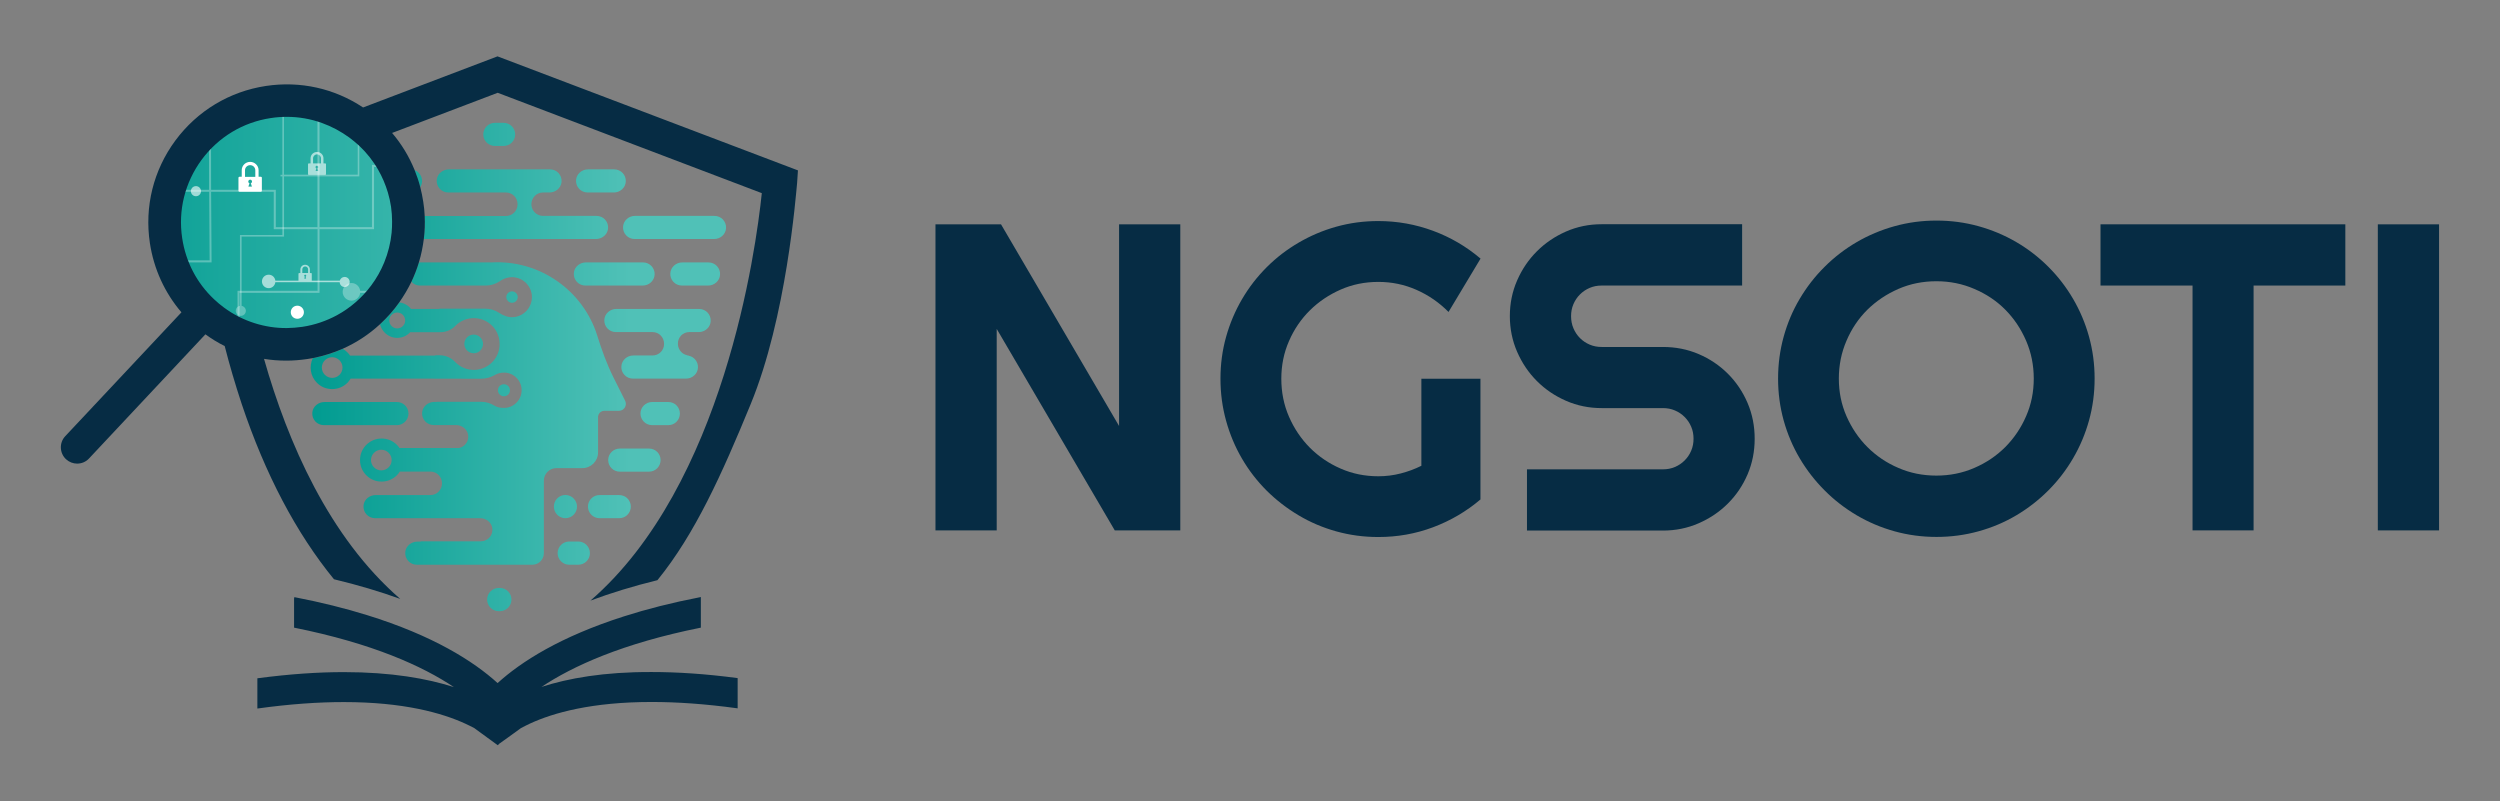 <?xml version="1.0" encoding="utf-8"?>
<!-- Generator: Adobe Illustrator 28.1.0, SVG Export Plug-In . SVG Version: 6.00 Build 0)  -->
<svg version="1.1" xmlns="http://www.w3.org/2000/svg" xmlns:xlink="http://www.w3.org/1999/xlink" x="0px" y="0px"
	 viewBox="0 0 2670.3 856" style="enable-background:new 0 0 2670.3 856;" xml:space="preserve">
<rect x="0" y="0" width="2670.3" height="856" fill="#808080" stroke="none"/>
<style type="text/css">
	.st0{display:none;}
	.st1{display:inline;}
	.st2{fill:none;stroke:#010101;stroke-width:0.916;stroke-miterlimit:10;}
	.st3{fill:#231F20;}
	.st4{opacity:0.6;}
	.st5{opacity:0.3;}
	.st6{opacity:0.3;fill:#231F20;}
	.st7{fill:#FFFFFF;}
	.st8{opacity:0.3;fill:#FFFFFF;}
	.st9{fill:url(#SVGID_1_);}
	.st10{fill:none;}
	.st11{fill:url(#SVGID_00000108301415394339754010000016880054845369323656_);}
	.st12{fill:url(#SVGID_00000013904854886599578850000007061732664548661660_);}
	.st13{fill:url(#SVGID_00000119835962561030861590000014936221910114853560_);}
	.st14{fill:url(#SVGID_00000100343243026385658180000005370679138322998185_);}
	.st15{fill:url(#SVGID_00000036948336586971861920000000718514625519517848_);}
	.st16{fill:url(#SVGID_00000018200524541336490900000009159277794674031796_);}
	.st17{fill:url(#SVGID_00000180326702899747043780000005167434784040240043_);}
	.st18{fill:url(#SVGID_00000140719699931363510980000015570365454476077481_);}
	.st19{fill:url(#SVGID_00000171717523212199835930000013987316601035287969_);}
	.st20{fill:url(#SVGID_00000106860784854500299110000006468898003521617569_);}
	.st21{fill:url(#SVGID_00000109746385094351089050000002553271446677402754_);}
	.st22{fill:url(#SVGID_00000131337480035728353930000003211024805727670689_);}
	.st23{fill:url(#SVGID_00000121272390654376434190000005235319756566241672_);}
	.st24{fill:url(#SVGID_00000113352181710982548510000001372848587399303612_);}
	.st25{fill:url(#SVGID_00000122688070489563680610000004363718136514129039_);}
	.st26{fill:url(#SVGID_00000161622866379600053900000011756285516359993248_);}
	.st27{fill:url(#SVGID_00000062882809096244902690000017688016906731765410_);}
	.st28{fill:url(#SVGID_00000013169145948722542910000002831265717858231486_);}
	.st29{fill:url(#SVGID_00000129206717119441952490000004034519434410955958_);}
	.st30{fill:url(#SVGID_00000125604002569837109940000005139992831063239570_);}
	.st31{fill:url(#SVGID_00000052784207625223740700000007728506919058664378_);}
	.st32{fill:url(#SVGID_00000071524790102209156570000013078396859610940094_);}
	.st33{fill:url(#SVGID_00000056397943268868325180000000699297793457596570_);}
	.st34{fill:url(#SVGID_00000017476137631933240430000014402545761578757287_);}
	.st35{fill:url(#SVGID_00000029767456039785882640000010997622368552781185_);}
	.st36{fill:url(#SVGID_00000108998809176929449700000010539067241907860126_);}
	.st37{fill:url(#SVGID_00000084530234794329577630000004682935408040734376_);}
	.st38{fill:url(#SVGID_00000018928640029774551400000018257975332868446619_);}
	.st39{fill:url(#SVGID_00000000938639297627768680000000414676812437692046_);}
	.st40{fill:url(#SVGID_00000149372437587842955370000011410355563518626748_);}
	.st41{fill:url(#SVGID_00000142876433984874136080000007324372117889734802_);}
	.st42{fill:url(#SVGID_00000040552112562655944450000001080647815092041649_);}
	.st43{fill:url(#SVGID_00000072263137057271174640000013102100577813932190_);}
	.st44{fill:url(#SVGID_00000045604922903203874290000005312748760347558072_);}
	.st45{fill:url(#SVGID_00000114761832487194455460000003458411850608860835_);}
	.st46{fill:url(#SVGID_00000065790004420790544100000006519283720860515231_);}
	.st47{fill:url(#SVGID_00000106830385799824451190000004103199964139632791_);}
	.st48{fill:url(#SVGID_00000057126965381166766440000002756755611125207214_);}
	.st49{fill:url(#SVGID_00000034784241163402248640000015551304548372659861_);}
	.st50{fill:#062C44;}
	.st51{fill:url(#SVGID_00000123403026913099166950000010897737492927039632_);}
	.st52{fill:url(#SVGID_00000180341908934705892440000001385133996840545923_);}
	.st53{fill:url(#SVGID_00000125581641049230813890000017800220093874330278_);}
	.st54{fill:url(#SVGID_00000173128370909049547850000005319674913495399299_);}
	.st55{fill:url(#SVGID_00000099653123711247092600000013612583701159572405_);}
	.st56{fill:url(#SVGID_00000122686443031941522370000003292308875011858616_);}
	.st57{fill:url(#SVGID_00000144300792149331052710000011451312144608418472_);}
	.st58{fill:url(#SVGID_00000142177299870253358850000018025759556080578700_);}
	.st59{fill:url(#SVGID_00000092456653187532782860000001882524322392400534_);}
	.st60{fill:url(#SVGID_00000051343526462329777950000010894958539542003377_);}
	.st61{fill:url(#SVGID_00000078017509948357791290000002481675293711577733_);}
	.st62{fill:url(#SVGID_00000127006435062487887530000009965780685917384120_);}
	.st63{fill:url(#SVGID_00000005967260484295198620000014699319841986191519_);}
	.st64{fill:url(#SVGID_00000067224034420340580840000015062225428736678275_);}
	.st65{fill:url(#SVGID_00000114786727114529215640000012263890171964709018_);}
	.st66{fill:url(#SVGID_00000181784895771547776270000012951807314470920628_);}
	.st67{fill:url(#SVGID_00000180326709627496251220000014376739440965151642_);}
	.st68{fill:url(#SVGID_00000003811507507446518160000004629024297453629323_);}
	.st69{fill:url(#SVGID_00000109002456058757537960000001984101549470967433_);}
	.st70{fill:url(#SVGID_00000171705369924760768420000010454627258341138334_);}
	.st71{fill:url(#SVGID_00000179611797997658217140000006580686318262766208_);}
	.st72{fill:url(#SVGID_00000062884990376812163160000015395283508946247838_);}
	.st73{fill:url(#SVGID_00000088119858782580715440000012741622075987213484_);}
	.st74{fill:url(#SVGID_00000005952753438289598600000013072315181878051753_);}
	.st75{fill:url(#SVGID_00000126316256164861394360000013285887360628942212_);}
	.st76{fill:url(#SVGID_00000044160063316839240450000002132110818744372147_);}
	.st77{fill:url(#SVGID_00000072250611599379209700000007598776310601830540_);}
	.st78{fill:url(#SVGID_00000080909004284827953460000011369144413727466420_);}
	.st79{fill:url(#SVGID_00000107573081593299482730000008430752805252366515_);}
	.st80{fill:url(#SVGID_00000070100970520677861010000011923012719275389617_);}
	.st81{fill:url(#SVGID_00000018954455536375699600000007018827223885141152_);}
	.st82{fill:url(#SVGID_00000013181057604706479630000016777626883933021608_);}
	.st83{fill:url(#SVGID_00000124843681427693815920000005036133169305378491_);}
	.st84{fill:url(#SVGID_00000017497047218973092580000007739919857597192366_);}
	.st85{fill:url(#SVGID_00000009579479055285729330000010819601158363755955_);}
	.st86{fill:url(#SVGID_00000047757402738715414350000014252305969630564000_);}
	.st87{fill:url(#SVGID_00000164503715041121924980000007567800665559280786_);}
	.st88{fill:url(#SVGID_00000145764007556703676070000018384843612679598255_);}
	.st89{fill:url(#SVGID_00000060031453348536496660000006212615343099407237_);}
	.st90{fill:url(#SVGID_00000061444378363272665400000007659185564462694584_);}
	.st91{fill:url(#SVGID_00000116936641603862946900000013453253449122040250_);}
	.st92{fill:url(#SVGID_00000137818269381054747700000011068858556836467596_);}
	.st93{fill:url(#SVGID_00000057861468190577941780000018372289567397800113_);}
	.st94{fill:url(#SVGID_00000079479968831253860970000016952812052842855857_);}
	.st95{fill:url(#SVGID_00000021833064759568604590000000218702630228077709_);}
	.st96{fill:url(#SVGID_00000036226701987723357070000003026327665157756843_);}
	.st97{fill:url(#SVGID_00000111869665325064199960000008016364871497604001_);}
	.st98{fill:url(#SVGID_00000073718719008993217580000013455379226759142065_);}
	.st99{fill:url(#SVGID_00000129904012905795596630000007890246790701921722_);}
	.st100{fill:url(#SVGID_00000156582044771612591380000004357212239846933422_);}
	.st101{fill:url(#SVGID_00000036249870527932742570000010809290760104172222_);}
	.st102{fill:url(#SVGID_00000145045842487790428230000016871019752309719203_);}
	.st103{fill:url(#SVGID_00000090975930509606328680000005508678040957908880_);}
	.st104{fill:url(#SVGID_00000057121822327852229240000013964998287514551710_);}
	.st105{fill:url(#SVGID_00000000936501806639287870000007926420246505477307_);}
	.st106{fill:url(#SVGID_00000163036374518639832530000004731410284129763491_);}
	.st107{fill:url(#SVGID_00000163057964533856656020000014827504570291809724_);}
	.st108{fill:url(#SVGID_00000139989373802507655970000002799470381412817035_);}
	.st109{fill:url(#SVGID_00000067929094174430062770000012471057907593929401_);}
	.st110{fill:url(#SVGID_00000034783386637293171090000015129459165930710187_);}
	.st111{fill:url(#SVGID_00000117649619899679621890000010315948530347685276_);}
	.st112{fill:url(#SVGID_00000080173970098383502150000013424922241531265926_);}
	.st113{fill:url(#SVGID_00000182490262412225466020000004183464063119083921_);}
	.st114{fill:url(#SVGID_00000132775058104590687350000000021962302141569439_);}
	.st115{fill:url(#SVGID_00000116200739222638309560000011163422251703035032_);}
	.st116{fill:url(#SVGID_00000105403448857450432220000007178008841680409985_);}
	.st117{fill:url(#SVGID_00000122682745825942464480000008492966012080579456_);}
	.st118{fill:url(#SVGID_00000064315090045302437700000011553479374751431838_);}
	.st119{fill:url(#SVGID_00000135656767716285298630000007516595054382865579_);}
	.st120{fill:url(#SVGID_00000073699196696763118820000007620475873979212726_);}
	.st121{fill:url(#SVGID_00000137846743346327690450000015849271348101873538_);}
	.st122{fill:url(#SVGID_00000162332268240777066290000009765591574159671976_);}
	.st123{fill:url(#SVGID_00000114063142795243187970000016571113741117899164_);}
	.st124{fill:url(#SVGID_00000073707192931667008250000001496564367464548755_);}
	.st125{fill:url(#SVGID_00000062171410514795533710000006202626932566763193_);}
	.st126{fill:url(#SVGID_00000042736874023860684610000013316105742014109341_);}
	.st127{fill:url(#SVGID_00000156584328469842971430000003393028680130546583_);}
	.st128{fill:url(#SVGID_00000178183289122133111100000005543823014708534914_);}
	.st129{fill:url(#SVGID_00000117656354424138512760000013374288945017356208_);}
	.st130{fill:url(#SVGID_00000018231774532674017810000015048338559284279727_);}
	.st131{fill:url(#SVGID_00000165198839216141985530000014476482733527642767_);}
	.st132{fill:url(#SVGID_00000052105948393123611710000016452973945275425965_);}
	.st133{fill:url(#SVGID_00000003090834219045699270000016837573511083483015_);}
	.st134{fill:url(#SVGID_00000071538195799065413040000014708367967431641505_);}
	.st135{fill:url(#SVGID_00000145038783356020319730000010602172489416593542_);}
	.st136{fill:url(#SVGID_00000149379882386605209910000003779319396586313651_);}
	.st137{fill:url(#SVGID_00000016067197613440932910000009754935505709435776_);}
	.st138{fill:url(#SVGID_00000180327921477873876300000004049056142729980602_);}
	.st139{fill:url(#SVGID_00000101080688060648490360000004554181565815033987_);}
	.st140{fill:url(#SVGID_00000122680390547842740070000008330800469659199625_);}
	.st141{fill:url(#SVGID_00000033357848265006871710000003060089372692290493_);}
	.st142{fill:url(#SVGID_00000154427962667429208170000002219887187898250373_);}
	.st143{fill:url(#SVGID_00000181078587813974257090000002562305767445088175_);}
	.st144{fill:url(#SVGID_00000024692868605185343870000008482839911531862699_);}
	.st145{fill:url(#SVGID_00000042004489679739082460000011578456461768346297_);}
	.st146{fill:url(#SVGID_00000037686467640418977770000001903096168477951909_);}
	.st147{fill:url(#SVGID_00000107554777608525276870000012377770741148764293_);}
	.st148{fill:url(#SVGID_00000141416996979598264200000016570034959603902650_);}
	.st149{fill:url(#SVGID_00000103248714301213192610000006172599435687794100_);}
	.st150{fill:url(#SVGID_00000104667382796171371710000007144453248488424638_);}
	.st151{fill:url(#SVGID_00000181057359088866484950000000960260744488815005_);}
	.st152{fill:url(#SVGID_00000178202562709958481490000010930695487425988543_);}
	.st153{fill:url(#SVGID_00000129915573891099601860000010892195303676665779_);}
	.st154{fill:url(#SVGID_00000078738297367297884920000008255728683738916542_);}
	.st155{fill:url(#SVGID_00000070085828279295806120000000757174978571347636_);}
	.st156{fill:url(#SVGID_00000100377596110731882230000012458841831429588870_);}
	.st157{fill:url(#SVGID_00000107584828530441358130000002579826750078226575_);}
	.st158{fill:url(#SVGID_00000041286284946932478180000002080850210561120183_);}
	.st159{fill:url(#SVGID_00000134967784990653896980000012589961130052175250_);}
	.st160{fill:url(#SVGID_00000132772890257315869550000017901160955340893862_);}
	.st161{fill:url(#SVGID_00000061465507815067517770000015067582106186419611_);}
	.st162{fill:url(#SVGID_00000069378822885326540350000009933372591443828626_);}
	.st163{fill:url(#SVGID_00000018934860663969916320000011080904573702807685_);}
	.st164{fill:url(#SVGID_00000153694263675720014520000001056086744421577140_);}
	.st165{fill:url(#SVGID_00000119820118425526942990000000329695302964453558_);}
	.st166{fill:url(#SVGID_00000107568259066612050630000015391644279116918969_);}
	.st167{fill:url(#SVGID_00000017477284162096795620000014842183765201626244_);}
	.st168{fill:url(#SVGID_00000179609449857500874420000008104149504153508277_);}
	.st169{fill:url(#SVGID_00000018199253965893697070000001133498709291748500_);}
	.st170{fill:url(#SVGID_00000013888284513119599170000000932587828515373743_);}
</style>
<g id="Layer_1">
	<g>
		<g>
			<linearGradient id="SVGID_1_" gradientUnits="userSpaceOnUse" x1="75.732" y1="242.964" x2="593.176" y2="242.964">
				<stop  offset="4.753638e-04" style="stop-color:#009B90"/>
				<stop  offset="1" style="stop-color:#50C1B7"/>
			</linearGradient>
			<circle class="st9" cx="306.1" cy="243" r="124.5"/>
			<g>
				<g>
					<path class="st7" d="M317.6,326.5c-3.9,0-7,3.1-7,7c0,3.9,3.1,7,7,7c3.9,0,7-3.1,7-7C324.6,329.7,321.5,326.5,317.6,326.5z"/>
				</g>
				<g>
					<path class="st7" d="M278.7,188.8h-2.5v-7h0c0-4.9-4.1-8.9-9-8.9c-5,0-9,4-9,8.9h0v7h-2.5c-0.5,0-1,0.5-1,1v14c0,0.5,0.5,1,1,1
						h23c0.6,0,1-0.5,1-1v-14C279.7,189.2,279.3,188.8,278.7,188.8z M261.7,181.8C261.7,181.8,261.7,181.8,261.7,181.8
						c0-3,2.5-5.4,5.5-5.4s5.5,2.4,5.5,5.5c0,0,0,0,0,0v7h-11V181.8z M269.1,199.3h-3.8l1.2-3.5c-0.8-0.3-1.3-1-1.3-1.9
						c0-1.1,0.9-2,2-2s2,0.9,2,2c0,0.9-0.6,1.6-1.3,1.9L269.1,199.3z"/>
				</g>
			</g>
			<g class="st4">
				<g>
					<path class="st7" d="M362.8,301.5c0.2,2.8,2.5,5.1,5.3,5.1c3,0,5.4-2.4,5.4-5.4s-2.4-5.4-5.4-5.4c-2.5,0-4.5,1.7-5.2,4h-68.8
						c-0.4-3.6-3.4-6.4-7.1-6.4c-4,0-7.2,3.2-7.2,7.2c0,4,3.2,7.2,7.2,7.2c3.7,0,6.7-2.8,7.1-6.4H362.8z"/>
					<path class="st7" d="M209.3,198.8c-3,0-5.4,2.4-5.4,5.4c0,3,2.4,5.4,5.4,5.4c3,0,5.4-2.4,5.4-5.4
						C214.7,201.2,212.3,198.8,209.3,198.8z"/>
				</g>
				<g>
					<path class="st7" d="M332.5,291.7H331v-3.9h0c0-2.8-2.3-5-5.1-5c-2.8,0-5,2.2-5.1,5h0v3.9h-1.4c-0.3,0-0.6,0.3-0.6,0.6v7.9
						c0,0.3,0.3,0.6,0.6,0.6h13c0.3,0,0.6-0.3,0.6-0.6v-7.9C333,291.9,332.8,291.7,332.5,291.7z M322.9,287.7
						C322.9,287.7,322.9,287.7,322.9,287.7c0-1.7,1.4-3.1,3.1-3.1c1.7,0,3.1,1.4,3.1,3.1c0,0,0,0,0,0v3.9h-6.2V287.7z M327,297.6
						h-2.1l0.7-2c-0.4-0.2-0.7-0.6-0.7-1.1c0-0.6,0.5-1.1,1.1-1.1c0.6,0,1.1,0.5,1.1,1.1c0,0.5-0.3,0.9-0.7,1.1L327,297.6z"/>
					<path class="st7" d="M347.4,174.5h-1.9v-5.4h0c0-3.8-3.1-6.8-6.9-6.8c-3.8,0-6.9,3.1-6.9,6.8h0v5.4h-1.9
						c-0.4,0-0.8,0.3-0.8,0.8V186c0,0.4,0.3,0.8,0.8,0.8h17.6c0.4,0,0.8-0.3,0.8-0.8v-10.7C348.2,174.8,347.8,174.5,347.4,174.5z
						 M334.4,169.1C334.4,169.1,334.4,169.1,334.4,169.1c0-2.3,1.9-4.2,4.2-4.2c2.3,0,4.2,1.9,4.2,4.2c0,0,0,0,0,0v5.4h-8.4V169.1z
						 M340,182.6h-2.9l0.9-2.7c-0.6-0.2-1-0.8-1-1.4c0-0.8,0.7-1.5,1.5-1.5c0.8,0,1.5,0.7,1.5,1.5c0,0.7-0.4,1.2-1,1.4L340,182.6z"
						/>
				</g>
			</g>
			<g class="st5">
				<path class="st10" d="M382,186.6v-42.3c-21-16.2-47.4-25.9-76-25.9c-0.9,0-1.8,0-2.7,0v68.1H382z"/>
				<path class="st10" d="M303.3,188.3v64.3H258v74c2.6,0.4,4.5,2.6,4.5,5.3c0,3-2.4,5.4-5.4,5.4c-3,0-5.4-2.4-5.4-5.4
					c0-2.7,2-4.9,4.5-5.3v-75.7h45.3v-62.6h-2v-1.7h2v-68.1c-66.7,2.3-120.1,57.1-120.1,124.4c0,68.8,55.8,124.5,124.5,124.5
					c68.8,0,124.5-55.8,124.5-124.5c0-39.4-18.3-74.5-46.8-97.3v42.6H303.3z"/>
				<path class="st7" d="M382,186.6h-78.7v-68.1c-0.6,0-1.1,0-1.7,0.1v68.1h-2v1.7h2v62.6h-45.3v75.7c-2.6,0.4-4.5,2.6-4.5,5.3
					c0,3,2.4,5.4,5.4,5.4c3,0,5.4-2.4,5.4-5.4c0-2.7-2-4.9-4.5-5.3v-74h45.3v-64.3h80.4v-42.6c-0.6-0.4-1.1-0.9-1.7-1.3V186.6z"/>
			</g>
			<g>
				<path class="st8" d="M341.3,312.8v-68h58.2v-66.5h12.9c-0.5-0.7-0.9-1.5-1.4-2.2h-13.7v66.5h-56V123.9h-2.2v118.7h-44.5v-39.9
					h-69.1c-0.1-19.7-0.1-39.1-0.1-54.5c-0.7,0.6-1.5,1.3-2.2,1.9c0,15.2,0,33.9,0.1,52.6h-35c-0.3,0.7-0.5,1.5-0.7,2.2h35.8
					c0.1,29,0.4,57.6,0.5,73.2h-37.2c0.2,0.7,0.4,1.5,0.7,2.2H226l0-1.1c-0.2-17.4-0.4-45.9-0.5-74.3h66.9v39.9h46.8v65.8h-85.5
					v45.3c0.7,0.3,1.5,0.7,2.2,1v-44.1H341.3z"/>
				<path class="st8" d="M384.7,310.6c-0.6-4.7-4.5-8.3-9.3-8.3c-5.2,0-9.4,4.2-9.4,9.4c0,5.2,4.2,9.4,9.4,9.4
					c4.8,0,8.8-3.6,9.3-8.3h24.5c0.5-0.7,1-1.5,1.5-2.2H384.7z"/>
			</g>
			<g>
				<path class="st10" d="M394.5,322.5v-77.6h-50.6c-0.4,2.6-2.6,4.5-5.3,4.5c-3,0-5.4-2.4-5.4-5.4c0-3,2.4-5.4,5.4-5.4
					c2.7,0,4.9,2,5.3,4.5h52.3v81h-37.4v31.6c42.4-19.9,71.8-62.9,71.8-112.8c0-68.8-55.8-124.5-124.5-124.5
					c-68.8,0-124.5,55.8-124.5,124.5c0,11.6,1.6,22.9,4.6,33.6v-11.2h22.3v-55.8h0.8h0.9V267h-22.3v15.1
					c16.4,49.6,63.1,85.4,118.2,85.4c3.5,0,7-0.2,10.5-0.4v-26.5h1.1h1.1v26.3c13.6-1.4,26.5-4.9,38.4-10.3v-34.1H394.5z"/>
				<path class="st10" d="M317.6,340.6h-1.1v26.5c0.7-0.1,1.5-0.1,2.2-0.2v-26.3H317.6z"/>
				<path class="st10" d="M210.1,267v-57.5h-0.9h-0.8v55.8h-22.3v11.2c0.5,1.9,1.1,3.7,1.7,5.6V267H210.1z"/>
				<path class="st10" d="M358.8,324.2h37.4v-81h-52.3c-0.4-2.6-2.6-4.5-5.3-4.5c-3,0-5.4,2.4-5.4,5.4c0,3,2.4,5.4,5.4,5.4
					c2.7,0,4.9-2,5.3-4.5h50.6v77.6h-37.4v34.1c0.6-0.3,1.1-0.5,1.7-0.8V324.2z"/>
			</g>
			<g>
				
					<linearGradient id="SVGID_00000140723337624270663150000016130220506087473328_" gradientUnits="userSpaceOnUse" x1="329.262" y1="292.653" x2="672.67" y2="292.653">
					<stop  offset="4.753638e-04" style="stop-color:#009B90"/>
					<stop  offset="1" style="stop-color:#50C1B7"/>
				</linearGradient>
				<path style="fill:url(#SVGID_00000140723337624270663150000016130220506087473328_);" d="M612.9,291.8
					c-0.5,7.2,5.2,13.2,12.3,13.2h61.3c6.6,0,12.3-5,12.7-11.5c0.5-7.2-5.2-13.2-12.3-13.2h-61.3
					C619.1,280.3,613.3,285.3,612.9,291.8z"/>
				
					<linearGradient id="SVGID_00000043427800382916441520000002140178006389349791_" gradientUnits="userSpaceOnUse" x1="329.262" y1="242.964" x2="672.67" y2="242.964">
					<stop  offset="4.753638e-04" style="stop-color:#009B90"/>
					<stop  offset="1" style="stop-color:#50C1B7"/>
				</linearGradient>
				<path style="fill:url(#SVGID_00000043427800382916441520000002140178006389349791_);" d="M775.5,243.8
					c0.5-7.2-5.2-13.2-12.3-13.2h-85c-6.6,0-12.3,5-12.7,11.5c-0.5,7.2,5.2,13.2,12.3,13.2h85C769.4,255.3,775.1,250.4,775.5,243.8z
					"/>
				
					<linearGradient id="SVGID_00000023998244885310861720000011737835807043570056_" gradientUnits="userSpaceOnUse" x1="329.262" y1="292.653" x2="672.67" y2="292.653">
					<stop  offset="4.753638e-04" style="stop-color:#009B90"/>
					<stop  offset="1" style="stop-color:#50C1B7"/>
				</linearGradient>
				<path style="fill:url(#SVGID_00000023998244885310861720000011737835807043570056_);" d="M728.7,280.3c-6.6,0-12.3,5-12.7,11.5
					c-0.5,7.2,5.2,13.2,12.3,13.2h28.1c6.6,0,12.3-5,12.7-11.5c0.5-7.2-5.2-13.2-12.3-13.2H728.7z"/>
				
					<linearGradient id="SVGID_00000026163469342303707430000010683150280058753676_" gradientUnits="userSpaceOnUse" x1="329.262" y1="193.275" x2="672.67" y2="193.275">
					<stop  offset="4.753638e-04" style="stop-color:#009B90"/>
					<stop  offset="1" style="stop-color:#50C1B7"/>
				</linearGradient>
				<path style="fill:url(#SVGID_00000026163469342303707430000010683150280058753676_);" d="M656.1,180.9H628
					c-6.6,0-12.3,5-12.7,11.5c-0.5,7.2,5.2,13.2,12.3,13.2h28.1c6.6,0,12.3-5,12.7-11.5C668.9,186.9,663.2,180.9,656.1,180.9z"/>
				
					<linearGradient id="SVGID_00000079449947818110956840000011133912248251744408_" gradientUnits="userSpaceOnUse" x1="329.262" y1="190.837" x2="672.67" y2="190.837">
					<stop  offset="4.753638e-04" style="stop-color:#009B90"/>
					<stop  offset="1" style="stop-color:#50C1B7"/>
				</linearGradient>
				<path style="fill:url(#SVGID_00000079449947818110956840000011133912248251744408_);" d="M450.8,194.1
					c0.4-5.7-3.2-10.7-8.2-12.5c2.4,6,4.5,12.1,6.1,18.4C449.9,198.3,450.7,196.3,450.8,194.1z"/>
				
					<linearGradient id="SVGID_00000153704204754485211840000004073366347688654491_" gradientUnits="userSpaceOnUse" x1="329.262" y1="541.098" x2="672.67" y2="541.098">
					<stop  offset="4.753638e-04" style="stop-color:#009B90"/>
					<stop  offset="1" style="stop-color:#50C1B7"/>
				</linearGradient>
				<path style="fill:url(#SVGID_00000153704204754485211840000004073366347688654491_);" d="M603.9,528.7
					c-6.8,0-12.3,5.5-12.3,12.4c0,6.8,5.5,12.4,12.3,12.4c6.8,0,12.4-5.5,12.4-12.4C616.3,534.3,610.7,528.7,603.9,528.7z"/>
				
					<linearGradient id="SVGID_00000067925974200847138540000011344423706212552324_" gradientUnits="userSpaceOnUse" x1="329.262" y1="367.186" x2="672.67" y2="367.186">
					<stop  offset="4.753638e-04" style="stop-color:#009B90"/>
					<stop  offset="1" style="stop-color:#50C1B7"/>
				</linearGradient>
				<path style="fill:url(#SVGID_00000067925974200847138540000011344423706212552324_);" d="M697,379.7h-20.6
					c-6.6,0-12.3,5-12.7,11.5c-0.5,7.2,5.2,13.2,12.3,13.2h56.8c6.6,0,12.3-5,12.7-11.5c0.5-7.2-5.2-13.2-12.3-13.2h3.3
					c-6.8,0-12.4-5.5-12.4-12.4v-0.5c0-6.7,5.4-12.1,12.1-12.1c0.1,0,10.4,0,10.6,0c6.4-0.2,11.9-5.1,12.3-11.5
					c0.5-7.2-5.2-13.2-12.3-13.2h-88.6c-6.6,0-12.3,5-12.7,11.5c-0.5,7.2,5.2,13.2,12.3,13.2H697c6.8,0,12.3,5.5,12.3,12.4v0.3
					C709.4,374.2,703.8,379.7,697,379.7z"/>
				
					<linearGradient id="SVGID_00000011022449109426603660000017288417564864448130_" gradientUnits="userSpaceOnUse" x1="329.262" y1="441.72" x2="672.67" y2="441.72">
					<stop  offset="4.753638e-04" style="stop-color:#009B90"/>
					<stop  offset="1" style="stop-color:#50C1B7"/>
				</linearGradient>
				<path style="fill:url(#SVGID_00000011022449109426603660000017288417564864448130_);" d="M696.5,429.4
					c-6.8,0-12.4,5.5-12.4,12.3c0,6.8,5.5,12.4,12.4,12.4h17.4c6.8,0,12.3-5.5,12.3-12.4c0-6.8-5.5-12.3-12.3-12.3H696.5z"/>
				
					<linearGradient id="SVGID_00000043428248416024733640000003023156273582642086_" gradientUnits="userSpaceOnUse" x1="329.262" y1="143.585" x2="672.67" y2="143.585">
					<stop  offset="4.753638e-04" style="stop-color:#009B90"/>
					<stop  offset="1" style="stop-color:#50C1B7"/>
				</linearGradient>
				<path style="fill:url(#SVGID_00000043428248416024733640000003023156273582642086_);" d="M528.6,131.2
					c-6.8,0-12.4,5.5-12.4,12.4c0,6.8,5.5,12.3,12.4,12.3h9.3c6.8,0,12.4-5.5,12.4-12.3c0-6.8-5.5-12.4-12.4-12.4H528.6z"/>
				
					<linearGradient id="SVGID_00000183952906782904780450000012793809150898998688_" gradientUnits="userSpaceOnUse" x1="329.262" y1="317.366" x2="672.67" y2="317.366">
					<stop  offset="4.753638e-04" style="stop-color:#009B90"/>
					<stop  offset="1" style="stop-color:#50C1B7"/>
				</linearGradient>
				<path style="fill:url(#SVGID_00000183952906782904780450000012793809150898998688_);" d="M551.2,321.6c2.4-2.4,2.4-6.2,0-8.6
					c-2.4-2.4-6.2-2.4-8.6,0c-2.4,2.4-2.4,6.2,0,8.6C545,324,548.8,324,551.2,321.6z"/>
				
					<linearGradient id="SVGID_00000136378074777774180130000015630405632549804217_" gradientUnits="userSpaceOnUse" x1="329.262" y1="416.875" x2="672.67" y2="416.875">
					<stop  offset="4.753638e-04" style="stop-color:#009B90"/>
					<stop  offset="1" style="stop-color:#50C1B7"/>
				</linearGradient>
				<path style="fill:url(#SVGID_00000136378074777774180130000015630405632549804217_);" d="M542.8,421.4c2.5-2.5,2.5-6.6,0-9.1
					c-2.5-2.5-6.6-2.5-9.1,0c-2.5,2.5-2.5,6.6,0,9.1C536.2,423.9,540.3,423.9,542.8,421.4z"/>
				
					<linearGradient id="SVGID_00000059999969319341930420000004217721819938159006_" gradientUnits="userSpaceOnUse" x1="329.262" y1="367.33" x2="672.67" y2="367.33">
					<stop  offset="4.753638e-04" style="stop-color:#009B90"/>
					<stop  offset="1" style="stop-color:#50C1B7"/>
				</linearGradient>
				<path style="fill:url(#SVGID_00000059999969319341930420000004217721819938159006_);" d="M513,374.4c3.9-3.9,3.9-10.2,0-14.1
					c-3.9-3.9-10.2-3.9-14.1,0c-3.9,3.9-3.9,10.2,0,14.1C502.9,378.3,509.2,378.3,513,374.4z"/>
				
					<linearGradient id="SVGID_00000136394577893438779730000007850060271247753099_" gradientUnits="userSpaceOnUse" x1="329.262" y1="441.72" x2="672.67" y2="441.72">
					<stop  offset="4.753638e-04" style="stop-color:#009B90"/>
					<stop  offset="1" style="stop-color:#50C1B7"/>
				</linearGradient>
				<path style="fill:url(#SVGID_00000136394577893438779730000007850060271247753099_);" d="M436.3,441.7c0-6.8-5.5-12.3-12.4-12.3
					h-34.4c0,0,0,0,0,0h-42.9c-6.5,0-12.3,4.6-13,11.1c-0.7,7.4,5,13.6,12.3,13.6h78.1C430.7,454.1,436.3,448.5,436.3,441.7z"/>
				
					<linearGradient id="SVGID_00000007392059929744211160000005468069236462112166_" gradientUnits="userSpaceOnUse" x1="329.262" y1="640.477" x2="672.67" y2="640.477">
					<stop  offset="4.753638e-04" style="stop-color:#009B90"/>
					<stop  offset="1" style="stop-color:#50C1B7"/>
				</linearGradient>
				<path style="fill:url(#SVGID_00000007392059929744211160000005468069236462112166_);" d="M533.9,652.8c6.8,0,12.4-5.5,12.4-12.4
					c0-6.8-5.5-12.4-12.4-12.4h-1.2c-6.8,0-12.4,5.5-12.4,12.4c0,6.8,5.5,12.4,12.4,12.4H533.9z"/>
				
					<linearGradient id="SVGID_00000011741798550989579360000005739454533031708314_" gradientUnits="userSpaceOnUse" x1="329.262" y1="218.12" x2="672.67" y2="218.12">
					<stop  offset="4.753638e-04" style="stop-color:#009B90"/>
					<stop  offset="1" style="stop-color:#50C1B7"/>
				</linearGradient>
				<path style="fill:url(#SVGID_00000011741798550989579360000005739454533031708314_);" d="M452.6,255.3h20h163.9
					c6.5,0,12.3-4.6,13-11.1c0.7-7.4-5-13.6-12.3-13.6H580c-6.8,0-12.4-5.5-12.4-12.4V218c0-6.8,5.5-12.4,12.3-12.4h6.9
					c6.5,0,12.3-4.6,13-11.1c0.7-7.4-5-13.6-12.3-13.6h-108c-6.5,0-12.3,4.6-13,11.1c-0.7,7.4,5,13.6,12.3,13.6h61.6
					c6.8,0,12.4,5.5,12.4,12.4v0.3c0,6.8-5.5,12.4-12.4,12.4h-87.1C453.9,239,453.6,247.2,452.6,255.3z"/>
				
					<linearGradient id="SVGID_00000134248491317893181060000013464958919254486704_" gradientUnits="userSpaceOnUse" x1="329.262" y1="491.409" x2="672.67" y2="491.409">
					<stop  offset="4.753638e-04" style="stop-color:#009B90"/>
					<stop  offset="1" style="stop-color:#50C1B7"/>
				</linearGradient>
				<path style="fill:url(#SVGID_00000134248491317893181060000013464958919254486704_);" d="M649.6,491.4c0,6.8,5.5,12.4,12.4,12.4
					h31.2c6.8,0,12.4-5.5,12.4-12.4c0-6.8-5.5-12.3-12.4-12.3H662C655.2,479.1,649.6,484.6,649.6,491.4z"/>
				
					<linearGradient id="SVGID_00000020391508098979903350000015953590286138185616_" gradientUnits="userSpaceOnUse" x1="329.262" y1="541.098" x2="672.67" y2="541.098">
					<stop  offset="4.753638e-04" style="stop-color:#009B90"/>
					<stop  offset="1" style="stop-color:#50C1B7"/>
				</linearGradient>
				<path style="fill:url(#SVGID_00000020391508098979903350000015953590286138185616_);" d="M628,541.1c0,6.8,5.5,12.4,12.4,12.4
					h21c6.8,0,12.4-5.5,12.4-12.4c0-6.8-5.5-12.3-12.4-12.3h-21C633.5,528.7,628,534.3,628,541.1z"/>
				
					<linearGradient id="SVGID_00000173840867189496917050000008241060616069952403_" gradientUnits="userSpaceOnUse" x1="329.262" y1="590.787" x2="672.67" y2="590.787">
					<stop  offset="4.753638e-04" style="stop-color:#009B90"/>
					<stop  offset="1" style="stop-color:#50C1B7"/>
				</linearGradient>
				<path style="fill:url(#SVGID_00000173840867189496917050000008241060616069952403_);" d="M617.7,578.4H608
					c-6.8,0-12.4,5.5-12.4,12.4c0,6.8,5.5,12.4,12.4,12.4h9.7c6.8,0,12.4-5.5,12.4-12.4C630.1,584,624.5,578.4,617.7,578.4z"/>
				
					<linearGradient id="SVGID_00000175284303095261130690000011303869476046700438_" gradientUnits="userSpaceOnUse" x1="329.262" y1="441.629" x2="672.67" y2="441.629">
					<stop  offset="4.753638e-04" style="stop-color:#009B90"/>
					<stop  offset="1" style="stop-color:#50C1B7"/>
				</linearGradient>
				<path style="fill:url(#SVGID_00000175284303095261130690000011303869476046700438_);" d="M448.6,305h22.3c0,0,0,0,0,0h48
					c5.2,0,10.4-1.6,14.7-4.5c1.9-1.3,4-2.5,6.2-3.2c2.6-0.9,5.3-1.3,8-1.2c5.1,0.2,10.2,2.3,14.1,6.2c7.6,7.6,8.2,19.4,2.1,27.7
					c-0.6,0.9-1.3,1.7-2.1,2.5c-5.7,5.7-13.9,7.7-21.1,5.4c-3-1-5.6-2.3-7.6-3.7c-4.5-3-9.7-4.5-15.1-4.5h-48.9c0,0.1,0,0.2,0,0.3
					H439c-0.4-0.5-0.8-1.1-1.3-1.6c-3.1-3.1-7-4.9-11.2-5.4c-6,8.5-12.9,16.3-20.6,23.4c0.8,3.2,2.4,6.3,5,8.9
					c3.6,3.6,8.3,5.6,13.4,5.6c5.1,0,9.8-2,13.4-5.6c0.2-0.2,0.3-0.3,0.4-0.5h32.4c5.8,0,11.4-2.3,15.5-6.4l0.5-0.5h0
					c10.8-10.8,28.3-10.8,39.1,0c2.1,2.1,3.8,4.4,5,6.9c5.3,10.4,3.7,23.5-5,32.2c-10.8,10.8-28.3,10.8-39.1,0h0
					c-0.2-0.2-0.3-0.3-0.5-0.5c-4.2-4.4-10-7-16.2-7h-4.9c0,0.1,0,0.2,0,0.3h-91c-0.8-1.2-1.7-2.3-2.8-3.4c-1.5-1.5-3.2-2.8-5-3.8
					c-10.1,4.5-20.8,7.9-32,10c-4.1,8.6-2.7,19.2,4.4,26.3c4.4,4.4,10.1,6.7,16.3,6.7c6.2,0,11.9-2.4,16.3-6.7
					c1.4-1.4,2.4-2.9,3.4-4.5h15h73.4c0,0,0,0.1,0,0.1H514c5.1,0,10.2-1.4,14.6-4c2.6-1.5,6.3-2.8,11.1-2.5
					c5.6,0.4,11.1,3.4,14.6,8.8c3.9,6.1,3.8,14.2-0.1,20.2c-3.7,5.6-9.5,8.6-15.4,8.7c-5,0.1-8.4-1-10.6-2.4
					c-4.2-2.5-8.8-4.1-13.7-4.1l-48.2,0c0,0,0,0.1,0.1,0.1h-2.5c-6.5,0-12.3,4.6-13,11.1c-0.7,7.4,5,13.6,12.3,13.6h15.7h8.2
					c6.5,0,12.3,4.6,13,11.1c0.7,6.5-3.7,12.1-9.7,13.4h-63.7c-0.8-1.2-1.7-2.3-2.8-3.4c-4.3-4.3-10.1-6.7-16.3-6.7
					s-11.9,2.4-16.3,6.7c-9,9-9,23.6,0,32.6c4.4,4.4,10.1,6.7,16.3,6.7s11.9-2.4,16.3-6.7c1.2-1.2,2.2-2.5,3.1-4c0.2,0,0.5,0,0.7,0
					h32c6.8,0,12.4,5.5,12.4,12.4v0.3c0,6.8-5.5,12.4-12.3,12.4h-58.5c-6.5,0-12.4,4.6-13,11.1c-0.7,7.4,5,13.6,12.3,13.6h87h25.3
					c6.5,0,12.3,4.6,13,11.1c0.7,7.4-5,13.6-12.3,13.6h-64.2v0.3l-3.5,0c-6.5,0-12.4,4.6-13,11.1c-0.7,7.4,5,13.6,12.3,13.6h123.4
					c6.8,0,12.3-5.5,12.3-12.4c0-0.1,0-0.3,0-0.4c0,0,0-0.1,0-0.1v-76.8c0-7.5,6-13.5,13.5-13.5H622c9.3,0,16.8-7.5,16.8-16.8v-37.7
					c0-3.7,3-6.7,6.7-6.7h15.3c2,0,3.9-0.6,5.3-2c2.5-2.3,3-5.9,1.6-8.8L655,402.6c-7-14.1-12.3-28.9-17-43.9
					c-14.9-48.1-61.3-81.4-113.3-78.4h-52.1h-24c-0.4,0-0.9,0-1.3,0.1c-2.1,7-4.8,13.9-7.9,20.5C441.6,303.4,444.9,305,448.6,305z
					 M430.3,348.3c-3.3,3.3-8.7,3.3-12,0c-3.3-3.3-3.3-8.7,0-12c3.3-3.3,8.7-3.3,12,0C433.6,339.7,433.6,345,430.3,348.3z
					 M362.6,400.4c-4.3,4.3-11.3,4.3-15.6,0c-4.3-4.3-4.3-11.3,0-15.6c4.3-4.3,11.3-4.3,15.6,0C366.9,389.1,366.9,396.1,362.6,400.4
					z M415.1,499.2c-4.3,4.3-11.3,4.3-15.6,0c-4.3-4.3-4.3-11.3,0-15.6c4.3-4.3,11.3-4.3,15.6,0
					C419.4,487.9,419.4,494.9,415.1,499.2z"/>
			</g>
			<g>
				<g>
					<path class="st50" d="M531.4,60.2l-143.6,54.6c-30.6-20.4-67.1-28.5-103.7-23c-39,5.9-73.3,26.6-96.8,58.3
						c-23.4,31.7-33.1,70.6-27.2,109.6c4.2,27.7,15.9,53.1,33.7,73.9L69.7,465.9c-6.6,7-6.2,18,0.8,24.6c3.4,3.1,7.6,4.7,11.9,4.7
						c4.6,0,9.3-1.8,12.7-5.5l124.3-132.6c6.6,4.8,13.4,9,20.6,12.5c5.1,20,11.2,40.8,18.2,62c25.2,75.2,58.3,137.9,98.5,187.1
						c25.4,6.1,49,13.1,70.8,21c-76-65.8-120.1-167-145.5-256.4c7.8,1.3,15.8,1.9,23.8,1.9c7.4,0,14.8-0.6,22.3-1.7c2-0.3,4-0.7,6-1
						c11.2-2.2,21.9-5.6,32-10c14.8-6.6,28.2-15.5,39.8-26.2c7.7-7.1,14.6-14.9,20.6-23.4c4.9-7,9.3-14.4,13-22.1
						c3.1-6.6,5.8-13.4,7.9-20.5c2.5-8.1,4.2-16.5,5.3-25.1c1-8.1,1.3-16.3,0.9-24.7c-0.2-4.9-0.7-9.9-1.5-14.9
						c-0.8-5.3-1.9-10.6-3.2-15.7c-1.6-6.3-3.7-12.4-6.1-18.4c-5.9-14.4-13.9-27.7-24-39.5l112.8-42.9l282.1,107.2
						c-6.3,60.7-40.7,312.1-183,435.2c22-8.2,45.8-15.5,71.5-21.8c40.2-49.3,69.2-114,99.6-188c38.2-92.8,48.2-222.2,49.6-236.2
						l0.9-13.5L531.4,60.2z M418.8,236.4c0,4.1-0.1,8.2-0.5,12.2c-1.1,11-3.8,21.7-7.9,31.7c-3.6,8.8-8.3,17.1-13.9,24.6
						c-9.7,13-22.2,24-36.8,31.9c-11.2,6-23.5,10.3-36.8,12.3c-5.5,0.8-11,1.2-16.5,1.3c-11.7,0.1-23.3-1.7-34.4-5.2
						c-11.7-3.7-22.8-9.3-32.9-16.8c-3.7-2.7-7.2-5.7-10.5-8.8c-18.3-17.2-30.2-39.9-34-65.2c-4.5-29.8,2.9-59.5,20.8-83.8
						c17.9-24.2,44.2-40.1,73.9-44.5c5.7-0.9,11.4-1.3,17-1.3c12.9,0,25.6,2.2,37.7,6.6c10.3,3.7,20,8.9,29.1,15.5
						c3.6,2.7,7.1,5.6,10.4,8.6c8.1,7.6,15,16.3,20.4,25.8c4.4,7.6,7.8,15.7,10.4,24.3c1.5,5,2.6,10.1,3.4,15.3
						C418.4,226.1,418.8,231.3,418.8,236.4z"/>
					<path class="st50" d="M578.4,733.7c33.3-22.2,86.4-46.5,170.2-63.3v-32.7c-31,6-58.3,13-82.3,20.7
						c-67.9,21.7-109.6,48.3-134.8,71.2c-25.8-23.4-68.8-50.7-139.5-72.6c-22.9-7.1-48.6-13.6-77.6-19.2l-0.3,1.7v30.9
						c84.1,16.9,137.4,41.2,170.7,63.5c-28.4-9.1-66.7-16-117.6-16c-27.1,0-57.7,2-92.3,6.6v31.9l0,0.4c35.1-4.9,65.7-6.9,92.3-6.9
						c63.8,0,104.9,11.6,129.9,23.1c3.5,1.6,6.6,3.2,9.5,4.7l14.5,10.6l9.9,7.2c0.1,0.2,0.2,0.3,0.3,0.3l0.1-0.1l0.4,0.3
						c0-0.1,0.5-0.6,1.3-1.5l9.1-6.5l14.1-10.2c2.9-1.6,6.2-3.2,9.7-4.9c25.1-11.6,66.2-23.1,130-23.1c26.5,0,57,2,91.9,6.8v-32.3
						c-34.4-4.6-65-6.5-91.9-6.5C645.1,717.6,606.8,724.5,578.4,733.7z"/>
				</g>
			</g>
		</g>
		<g>
			<g>
				<path class="st50" d="M1260.7,566.5h-70l-126.1-215.2v215.2h-65.4V239.6h70L1195.3,455V239.6h65.4V566.5z"/>
				<path class="st50" d="M1581.4,533.4c-15.2,12.9-32.1,22.8-50.8,29.8s-38.1,10.4-58.4,10.4c-15.5,0-30.4-2-44.8-6
					c-14.4-4-27.8-9.7-40.2-17.1c-12.5-7.4-23.9-16.2-34.2-26.4c-10.3-10.3-19.1-21.7-26.4-34.2c-7.3-12.5-13-26-17-40.5
					c-4-14.4-6-29.4-6-44.9s2-30.4,6-44.7c4-14.3,9.7-27.7,17-40.2c7.3-12.5,16.1-23.9,26.4-34.2c10.3-10.3,21.7-19,34.2-26.3
					c12.5-7.3,25.9-13,40.2-17c14.4-4,29.3-6,44.8-6c20.2,0,39.7,3.5,58.4,10.4c18.7,6.9,35.6,16.8,50.8,29.7l-34.2,57
					c-9.9-10-21.3-17.9-34.2-23.6c-12.9-5.7-26.5-8.5-40.8-8.5c-14.3,0-27.7,2.7-40.2,8.2c-12.5,5.5-23.5,12.9-32.9,22.2
					c-9.4,9.3-16.9,20.3-22.3,32.8c-5.5,12.5-8.2,26-8.2,40.2c0,14.4,2.7,28,8.2,40.6c5.5,12.6,12.9,23.6,22.3,33.1
					c9.4,9.4,20.4,16.9,32.9,22.3c12.5,5.5,25.9,8.2,40.2,8.2c8.2,0,16.2-1,23.9-3c7.8-2,15.1-4.7,22.1-8.2v-93h63.1V533.4z"/>
				<path class="st50" d="M1612.7,337.6c0-13.5,2.6-26.2,7.8-38.1c5.2-11.9,12.2-22.2,21.1-31.1c8.9-8.9,19.3-15.9,31.1-21.1
					c11.9-5.2,24.5-7.8,38.1-7.8h150V305h-150c-4.6,0-8.8,0.8-12.8,2.5c-4,1.7-7.4,4-10.4,7c-3,3-5.3,6.4-7,10.4
					c-1.7,4-2.5,8.2-2.5,12.8s0.8,8.9,2.5,12.9c1.7,4,4,7.5,7,10.5c3,3,6.4,5.3,10.4,7c4,1.7,8.2,2.5,12.8,2.5h65.4
					c13.5,0,26.3,2.5,38.2,7.6c11.9,5.1,22.3,12.1,31.2,21c8.9,8.9,15.9,19.3,21,31.2c5.1,11.9,7.6,24.7,7.6,38.2
					c0,13.5-2.5,26.2-7.6,38.1c-5.1,11.9-12.1,22.2-21,31.1c-8.9,8.9-19.3,15.9-31.2,21.1c-11.9,5.2-24.7,7.8-38.2,7.8h-145.2v-65.4
					h145.2c4.6,0,8.8-0.8,12.8-2.5c4-1.7,7.4-4,10.4-7c3-3,5.3-6.4,7-10.4c1.7-4,2.5-8.2,2.5-12.8s-0.8-8.8-2.5-12.8
					c-1.7-4-4-7.4-7-10.4c-3-3-6.4-5.3-10.4-7c-4-1.7-8.2-2.5-12.8-2.5h-65.4c-13.5,0-26.2-2.6-38.1-7.8
					c-11.9-5.2-22.2-12.2-31.1-21.1c-8.9-8.9-15.9-19.3-21.1-31.2C1615.3,363.9,1612.7,351.1,1612.7,337.6z"/>
				<path class="st50" d="M2237.3,404.4c0,15.5-2,30.4-6,44.8c-4,14.4-9.7,27.8-17,40.3s-16.1,24-26.4,34.3
					c-10.3,10.3-21.7,19.2-34.2,26.6c-12.5,7.4-25.9,13.1-40.4,17.1c-14.4,4-29.4,6-44.9,6s-30.4-2-44.8-6
					c-14.4-4-27.8-9.7-40.4-17.1c-12.5-7.4-24-16.2-34.3-26.6c-10.3-10.3-19.2-21.8-26.6-34.3c-7.4-12.5-13.1-26-17.1-40.3
					c-4-14.4-6-29.3-6-44.8s2-30.5,6-44.9c4-14.4,9.7-27.9,17.1-40.3c7.4-12.5,16.2-23.9,26.6-34.2c10.3-10.3,21.8-19.1,34.3-26.4
					c12.5-7.3,26-13,40.4-17c14.4-4,29.3-6,44.8-6s30.5,2,44.9,6c14.4,4,27.9,9.7,40.4,17c12.5,7.3,23.9,16.1,34.2,26.4
					c10.3,10.3,19.1,21.7,26.4,34.2c7.3,12.5,13,25.9,17,40.3C2235.3,373.9,2237.3,388.9,2237.3,404.4z M2172.3,404.4
					c0-14.3-2.7-27.8-8.2-40.5c-5.5-12.7-12.9-23.7-22.2-33.1s-20.4-16.8-33.1-22.2c-12.7-5.5-26.2-8.2-40.5-8.2
					c-14.4,0-28,2.7-40.6,8.2c-12.6,5.5-23.6,12.9-33.1,22.2c-9.4,9.3-16.9,20.4-22.3,33.1c-5.5,12.7-8.2,26.2-8.2,40.5
					c0,14.3,2.7,27.7,8.2,40.2c5.5,12.5,12.9,23.5,22.3,32.9c9.4,9.4,20.4,16.9,33.1,22.3c12.6,5.5,26.1,8.2,40.6,8.2
					c14.3,0,27.8-2.7,40.5-8.2c12.7-5.5,23.7-12.9,33.1-22.3c9.3-9.4,16.8-20.4,22.2-32.9C2169.6,432.1,2172.3,418.7,2172.3,404.4z"
					/>
				<path class="st50" d="M2407.1,566.5h-65.2V305h-98.3v-65.4h261.5V305h-98V566.5z"/>
				<path class="st50" d="M2605.2,566.5h-65.4V239.6h65.4V566.5z"/>
			</g>
		</g>
	</g>
</g>
<g id="Layer_2">
</g>
</svg>
